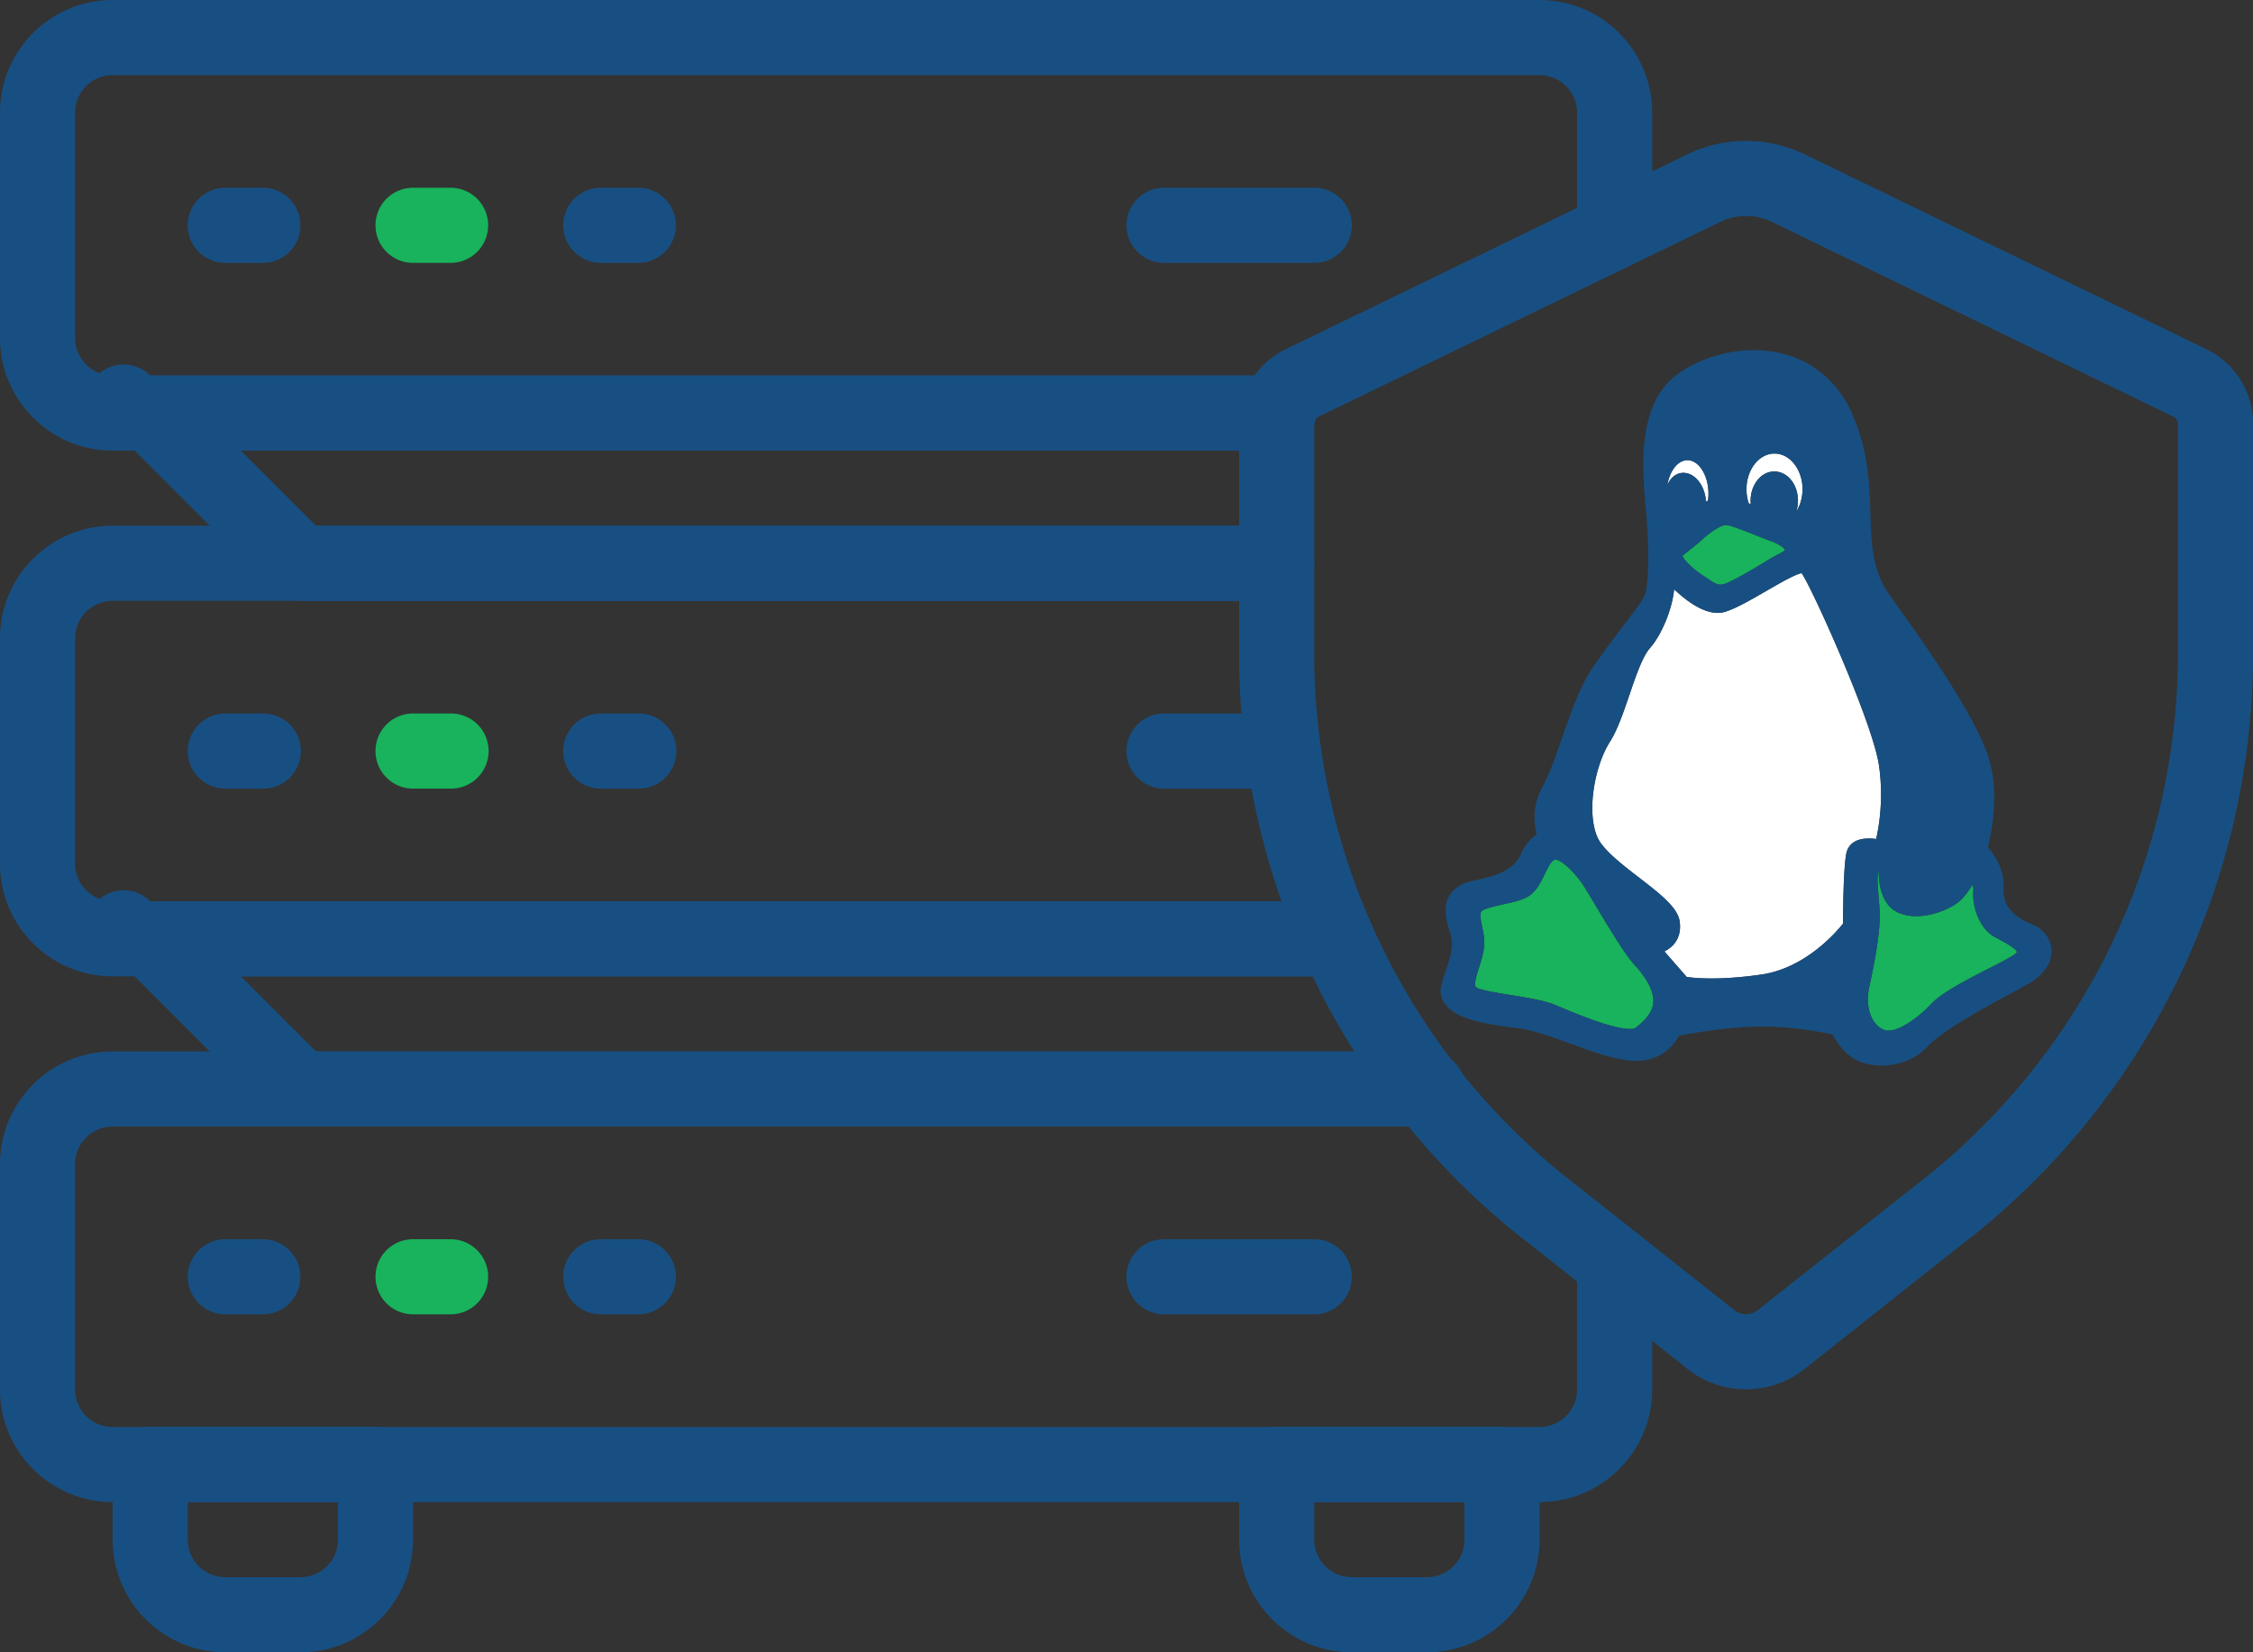 <svg xmlns="http://www.w3.org/2000/svg" xmlns:xlink="http://www.w3.org/1999/xlink" width="400.001" height="293.333"><rect width="100%" height="100%" fill="#333333" stroke="none"/><defs><path id="a" d="M0 0h400.001v293.333H0z"/></defs><clipPath id="b"><use xlink:href="#a" overflow="visible"/></clipPath><path clip-path="url(#b)" fill="#184F82" d="M226.934 80H20C8.959 79.988.013 71.041 0 60V20C.013 8.959 8.959.012 20 0h253.334c11.04.012 19.988 8.959 20 20v21.068a6.666 6.666 0 1 1-13.333 0V20a6.674 6.674 0 0 0-6.667-6.667H20A6.674 6.674 0 0 0 13.333 20v40A6.673 6.673 0 0 0 20 66.667h206.934c3.683 0 6.666 2.985 6.666 6.667S230.616 80 226.934 80"/><path clip-path="url(#b)" fill="#184F82" d="M46.667 46.667H40c-3.682 0-6.667-2.984-6.667-6.667s2.985-6.667 6.667-6.667h6.667a6.667 6.667 0 0 1 0 13.334"/><path clip-path="url(#b)" fill="#18b35c" d="M80 46.667h-6.667c-3.682 0-6.667-2.984-6.667-6.667s2.985-6.667 6.667-6.667H80a6.667 6.667 0 0 1 0 13.334"/><path clip-path="url(#b)" fill="#184F82" d="M113.333 46.667h-6.667c-3.682 0-6.666-2.984-6.666-6.667s2.985-6.667 6.666-6.667h6.667a6.667 6.667 0 0 1 0 13.334m120.001 0h-26.667c-3.683 0-6.666-2.984-6.666-6.667s2.985-6.667 6.666-6.667h26.667c3.682 0 6.666 2.985 6.666 6.667s-2.984 6.667-6.666 6.667m-6.667 60H53.333a6.67 6.67 0 0 1-4.713-1.953L21.954 78.047a6.667 6.667 0 1 1 4.714-11.381h200.267c3.683 0 6.666 2.985 6.666 6.667S230.617 80 226.934 80H42.76l13.333 13.334h170.572a6.666 6.666 0 0 1 .002 13.333"/><path clip-path="url(#b)" fill="#184F82" d="M237.334 173.333H20c-11.041-.012-19.988-8.959-20-20v-40c.012-11.041 8.959-19.988 20-20h206.666a6.667 6.667 0 0 1 0 13.333H20a6.674 6.674 0 0 0-6.667 6.667v40A6.673 6.673 0 0 0 20 159.999h217.334a6.665 6.665 0 0 1 6.667 6.666 6.667 6.667 0 0 1-6.667 6.668"/><path clip-path="url(#b)" fill="#184F82" d="M46.667 140H40a6.666 6.666 0 1 1 0-13.333h6.667a6.667 6.667 0 1 1 0 13.333"/><path clip-path="url(#b)" fill="#18b35c" d="M80 140h-6.667a6.666 6.666 0 1 1 0-13.333H80A6.667 6.667 0 1 1 80 140"/><path clip-path="url(#b)" fill="#184F82" d="M113.333 140h-6.667a6.666 6.666 0 0 1-6.666-6.667 6.666 6.666 0 0 1 6.666-6.666h6.667a6.667 6.667 0 1 1 0 13.333m113.334 0h-20a6.666 6.666 0 0 1-6.666-6.667 6.665 6.665 0 0 1 6.666-6.666h20a6.666 6.666 0 1 1 0 13.333M240 200.001H53.333a6.67 6.67 0 0 1-4.713-1.953L21.954 171.38A6.665 6.665 0 1 1 26.668 160h210.667c3.682 0 6.666 2.983 6.666 6.666s-2.984 6.667-6.666 6.667H42.76l13.334 13.334H240a6.665 6.665 0 0 1 6.666 6.666 6.665 6.665 0 0 1-6.666 6.668"/><path clip-path="url(#b)" fill="#184F82" d="M273.334 266.667H20c-11.041-.012-19.988-8.959-20-20v-40c.012-11.041 8.959-19.988 20-20h233.532a6.665 6.665 0 0 1 6.666 6.666 6.666 6.666 0 0 1-6.666 6.667H20a6.673 6.673 0 0 0-6.667 6.666v40.001A6.671 6.671 0 0 0 20 253.333h253.334a6.671 6.671 0 0 0 6.666-6.666v-22.402a6.665 6.665 0 0 1 6.666-6.666 6.665 6.665 0 0 1 6.667 6.666v22.402c-.012 11.041-8.958 19.988-19.999 20"/><path clip-path="url(#b)" fill="#184F82" d="M46.667 233.333H40a6.666 6.666 0 1 1 0-13.332h6.667a6.666 6.666 0 1 1 0 13.332"/><path clip-path="url(#b)" fill="#18b35c" d="M80 233.333h-6.667a6.666 6.666 0 1 1 0-13.332H80a6.666 6.666 0 1 1 0 13.332"/><path clip-path="url(#b)" fill="#184F82" d="M113.333 233.333h-6.667a6.666 6.666 0 0 1 0-13.332h6.667a6.666 6.666 0 1 1 0 13.332m120.001 0h-26.667a6.666 6.666 0 0 1 0-13.332h26.667c3.682 0 6.666 2.984 6.666 6.666s-2.984 6.666-6.666 6.666m-180.001 60H40c-11.041-.012-19.988-8.959-20-20V260a6.665 6.665 0 0 1 6.667-6.667h40A6.662 6.662 0 0 1 73.335 260v13.333c-.014 11.041-8.96 19.988-20.002 20m-20-26.666v6.666A6.672 6.672 0 0 0 40 280h13.333A6.672 6.672 0 0 0 60 273.333v-6.666H33.333zm220.001 26.666H240c-11.041-.012-19.988-8.959-20-20V260a6.66 6.66 0 0 1 6.667-6.667h40a6.66 6.66 0 0 1 6.667 6.667v13.333c-.013 11.041-8.959 19.988-20 20m-20-26.666v6.666A6.67 6.67 0 0 0 240 280h13.334a6.672 6.672 0 0 0 6.666-6.667v-6.666h-26.666zM310 246.642a16.562 16.562 0 0 1-10.296-3.541l-27.452-21.731A132.435 132.435 0 0 1 220 117.62V75.178a14.638 14.638 0 0 1 8.365-13.229l71.27-34.57a23.946 23.946 0 0 1 20.724-.007l71.27 34.577a14.637 14.637 0 0 1 8.373 13.229v42.441a132.44 132.44 0 0 1-52.26 103.756l-27.453 21.726A16.545 16.545 0 0 1 310 246.642m0-208.302a10.467 10.467 0 0 0-4.551 1.035l-71.268 34.57a1.409 1.409 0 0 0-.849 1.23v42.441a119.186 119.186 0 0 0 47.185 93.287l27.465 21.739a3.33 3.33 0 0 0 4.028.008l27.467-21.738a119.193 119.193 0 0 0 47.188-93.294V75.176a1.4 1.4 0 0 0-.847-1.224l-.007-.007-71.27-34.577A10.496 10.496 0 0 0 310 38.34"/><path clip-path="url(#b)" fill="#FFF" d="M310.83 89.497a6.088 6.088 0 0 1-.027-.588c0-2.871 1.881-5.208 4.192-5.208 2.366 0 4.219 2.288 4.219 5.208 0 .662-.099 1.299-.284 1.888.693-1.102 1.094-2.488 1.094-3.942 0-3.492-2.232-6.334-4.976-6.334s-4.975 2.842-4.975 6.334c0 .858.133 1.698.399 2.504l.358.138m-12.387-5.521c.149-.022.287-.034.424-.034 1.839 0 3.489 1.806 3.922 4.294.043.274.071.545.082.813.12-.06.241-.117.366-.17.061-.431.09-.836.09-1.242 0-3.222-1.707-5.943-3.726-5.943-1.72 0-3.168 1.895-3.582 4.454.47-1.168 1.33-1.99 2.424-2.172m34.649 64.972c.462-1.961 1.381-6.971.511-13.029-1.102-7.657-11.876-31.5-13.729-34.163-1.082.152-3.954 1.812-6.286 3.159-2.702 1.561-5.498 3.177-7.398 3.725a4.51 4.51 0 0 1-1.24.167c-2.776 0-5.784-2.347-7.722-4.197-.339 3.589-2.252 8.144-4.323 10.485-1.306 1.499-2.475 4.925-3.604 8.238-1.047 3.067-2.129 6.24-3.454 8.332-2.681 4.177-4.22 12.292-2.268 16.907.942 2.236 4.37 4.879 7.392 7.208 3.699 2.851 6.891 5.313 7.243 7.794.411 2.935-1.149 4.561-2.711 5.332l3.958 4.529c.613.094 2.085.271 4.395.271 2.701 0 5.697-.237 8.907-.703 7.878-1.167 13.366-7.66 14.45-9.038.006-1.826.063-9.952.596-12.493.206-.979 1.001-2.616 4.001-2.616.466-.001.91.041 1.282.092"/><path clip-path="url(#b)" fill="#18b35c" d="M298.71 98.649c.156.601 1.521 2.138 3.649 3.532.303.195.585.388.853.569 1.179.8 1.703 1.129 2.55 1.015 1.249-.163 5.851-2.952 7.814-4.143l.488-.297c.731-.445 1.317-.749 1.787-.994.929-.484 1.014-.562 1.053-.739-.105-.273-.974-1.006-2.639-1.578-.529-.19-1.282-.49-2.151-.838-1.882-.751-4.46-1.779-5.506-1.964a.646.646 0 0 0-.133-.011c-.891 0-2.687 1.116-4.474 2.776-.877.795-2.598 2.136-3.291 2.672m-15.709 61.626c-.775-1.294-1.443-2.414-1.804-2.971-1.425-2.216-3.895-4.69-5.072-4.69a.363.363 0 0 0-.192.045c-.629.358-1.155 1.447-1.668 2.501-.706 1.458-1.506 3.109-2.986 4.005-1.091.664-2.765 1.026-4.381 1.379-1.15.249-3.841.833-3.97 1.379-.174.736-.012 1.496.193 2.459.242 1.135.546 2.548.288 4.282-.181 1.088-.512 2.128-.832 3.133-.444 1.398-.95 2.983-.513 3.473.535.473 3.771.994 6.133 1.378 2.969.48 6.04.979 7.921 1.767l.498.209c3.369 1.416 9.638 4.051 12.806 4.051.288 0 .533-.023.73-.068.547-.367 2.861-2.03 3.296-4.073.593-2.636-1.819-5.708-3.311-7.305-1.654-1.778-4.822-7.082-7.136-10.954m71.587 6.313l-.385-.204c-2.651-1.4-4.047-5.205-3.861-8.071.034-.528-.03-.938-.138-1.251-.489.805-1.188 1.822-2.021 2.653-1.411 1.411-4.857 2.936-7.963 2.936-1.159 0-2.215-.206-3.139-.607-3.101-1.353-3.522-5.229-3.53-7.174a.794.794 0 0 0-.125.046c-.19.67-.007 2.929.117 4.449.065.813.135 1.653.177 2.426.173 3.4-.908 9.167-1.849 13.405-.892 4.15.768 7.061 2.784 7.689.182.058.384.086.608.086 1.857 0 4.934-1.923 7.651-4.782 1.931-2.032 6.231-4.229 10.025-6.166 2.14-1.092 4.35-2.222 4.979-2.796.14-.129.16-.203.16-.203-.036-.624-2.545-1.94-3.49-2.436"/><path clip-path="url(#b)" fill="#184F82" d="M360.868 164.137c-3.726-1.524-5.317-3.55-5.164-6.569.158-3.525-1.841-6.108-2.791-7.128.572-2.192 2.25-9.775.001-16.36-2.415-7.049-9.794-17.816-17.408-28.4-3.117-4.346-3.265-9.071-3.434-14.541-.163-5.218-.347-11.132-3.258-17.707-3.164-7.16-9.512-11.265-17.417-11.265-4.703 0-9.532 1.471-13.247 4.033-7.607 5.25-6.603 16.698-5.937 24.272.091 1.036.177 2.016.228 2.853.444 7.419.039 11.329-.486 12.517-.342.776-2.021 2.987-3.798 5.326-1.838 2.421-3.92 5.164-5.627 7.72-2.037 3.076-3.683 7.778-5.272 12.325-1.164 3.325-2.265 6.468-3.334 8.347a11.37 11.37 0 0 0-1.102 8.539c-.771.532-1.878 1.584-2.813 3.562-1.134 2.417-3.429 3.713-8.205 4.632-2.195.448-3.707 1.372-4.499 2.742-1.151 1.996-.524 4.501.049 6.215.846 2.519.319 4.112-.639 7.007a89.082 89.082 0 0 0-.726 2.258c-.399 1.315-.254 2.512.428 3.558 1.804 2.756 7.065 3.729 12.482 4.368 3.235.384 6.775 1.677 10.198 2.929 3.355 1.227 6.824 2.495 9.978 2.878.479.062.953.091 1.411.091 4.762 0 6.913-3.158 7.596-4.457 1.71-.348 7.607-1.467 13.688-1.616 6.068-.173 11.94 1.026 13.604 1.398.522 1 1.9 3.287 4.099 4.465 1.208.661 2.891 1.038 4.611 1.038h.001c1.838 0 5.337-.434 8.105-3.347 2.762-2.926 9.66-6.663 14.699-9.392a259.339 259.339 0 0 0 3.098-1.69c2.829-1.569 4.375-3.812 4.237-6.151-.116-1.944-1.402-3.649-3.356-4.45m-45.822-83.616c2.744 0 4.977 2.841 4.977 6.333 0 1.453-.402 2.84-1.094 3.942a6.272 6.272 0 0 0 .283-1.888c0-2.919-1.853-5.207-4.218-5.207-2.313 0-4.193 2.337-4.193 5.207 0 .197.011.392.028.589a57.667 57.667 0 0 0-.357-.138 7.91 7.91 0 0 1-.403-2.505c.003-3.492 2.232-6.333 4.977-6.333m-8.438 12.691c1.047.185 3.624 1.214 5.507 1.966.868.347 1.622.647 2.151.837 1.665.572 2.533 1.304 2.639 1.579-.039.176-.124.254-1.053.738-.472.244-1.056.548-1.787.995l-.488.296c-1.965 1.191-6.565 3.98-7.814 4.144-.848.113-1.372-.216-2.551-1.017-.267-.181-.549-.374-.852-.567-2.128-1.396-3.494-2.932-3.649-3.533.692-.535 2.412-1.877 3.292-2.671 1.786-1.661 3.583-2.777 4.472-2.777.047 0 .091.003.133.01m-7.007-11.519c2.019 0 3.724 2.721 3.724 5.943 0 .406-.027.81-.09 1.241a8.622 8.622 0 0 0-.365.171 7.585 7.585 0 0 0-.081-.813c-.434-2.487-2.083-4.294-3.922-4.294a2.78 2.78 0 0 0-.425.034c-1.096.182-1.953 1.004-2.423 2.17.414-2.558 1.861-4.452 3.582-4.452m-6.152 96.839c-.435 2.043-2.749 3.706-3.296 4.073a3.355 3.355 0 0 1-.73.067c-3.168 0-9.437-2.634-12.806-4.05l-.498-.209c-1.881-.788-4.952-1.284-7.921-1.767-2.362-.384-5.597-.905-6.133-1.378-.438-.489.068-2.074.513-3.473.32-1.005.651-2.045.832-3.133.258-1.734-.046-3.147-.288-4.282-.205-.963-.367-1.723-.193-2.459.129-.546 2.819-1.13 3.97-1.379 1.617-.353 3.29-.715 4.381-1.38 1.48-.895 2.28-2.546 2.986-4.004.513-1.054 1.039-2.143 1.668-2.501a.366.366 0 0 1 .192-.045c1.178 0 3.647 2.475 5.072 4.69.36.557 1.028 1.677 1.804 2.971 2.313 3.872 5.48 9.176 7.137 10.952 1.49 1.599 3.903 4.671 3.31 7.307m34.358-27.059c-.533 2.539-.59 10.666-.595 12.493-1.085 1.378-6.573 7.87-14.451 9.038-3.21.467-6.205.702-8.907.702-2.31 0-3.781-.178-4.395-.271l-3.958-4.529c1.562-.772 3.122-2.398 2.712-5.333-.354-2.48-3.545-4.942-7.244-7.793-3.021-2.329-6.449-4.971-7.392-7.209-1.952-4.615-.413-12.728 2.268-16.907 1.325-2.091 2.407-5.264 3.454-8.332 1.13-3.312 2.299-6.738 3.606-8.237 2.07-2.342 3.982-6.896 4.321-10.485 1.938 1.849 4.945 4.197 7.723 4.197a4.53 4.53 0 0 0 1.239-.168c1.9-.548 4.696-2.163 7.398-3.725 2.332-1.346 5.204-3.007 6.286-3.158 1.854 2.662 12.628 26.506 13.729 34.162.87 6.059-.049 11.067-.511 13.03a9.228 9.228 0 0 0-1.282-.093c-3 0-3.795 1.639-4.001 2.618m30.113 17.755c-.628.575-2.839 1.703-4.979 2.796-3.793 1.938-8.094 4.133-10.024 6.165-2.718 2.86-5.794 4.782-7.651 4.782-.223 0-.427-.028-.607-.086-2.017-.629-3.677-3.539-2.785-7.688.94-4.239 2.023-10.006 1.849-13.406a94.595 94.595 0 0 0-.175-2.426c-.124-1.52-.309-3.779-.118-4.447a.567.567 0 0 1 .124-.045c.009 1.942.431 5.818 3.53 7.171.925.402 1.982.606 3.139.606 3.107 0 6.553-1.522 7.965-2.934.83-.832 1.53-1.848 2.019-2.654.108.313.175.723.139 1.252-.184 2.867 1.209 6.669 3.86 8.071l.385.203c.946.496 3.455 1.813 3.494 2.438-.004-.001-.025.072-.165.202"/></svg>